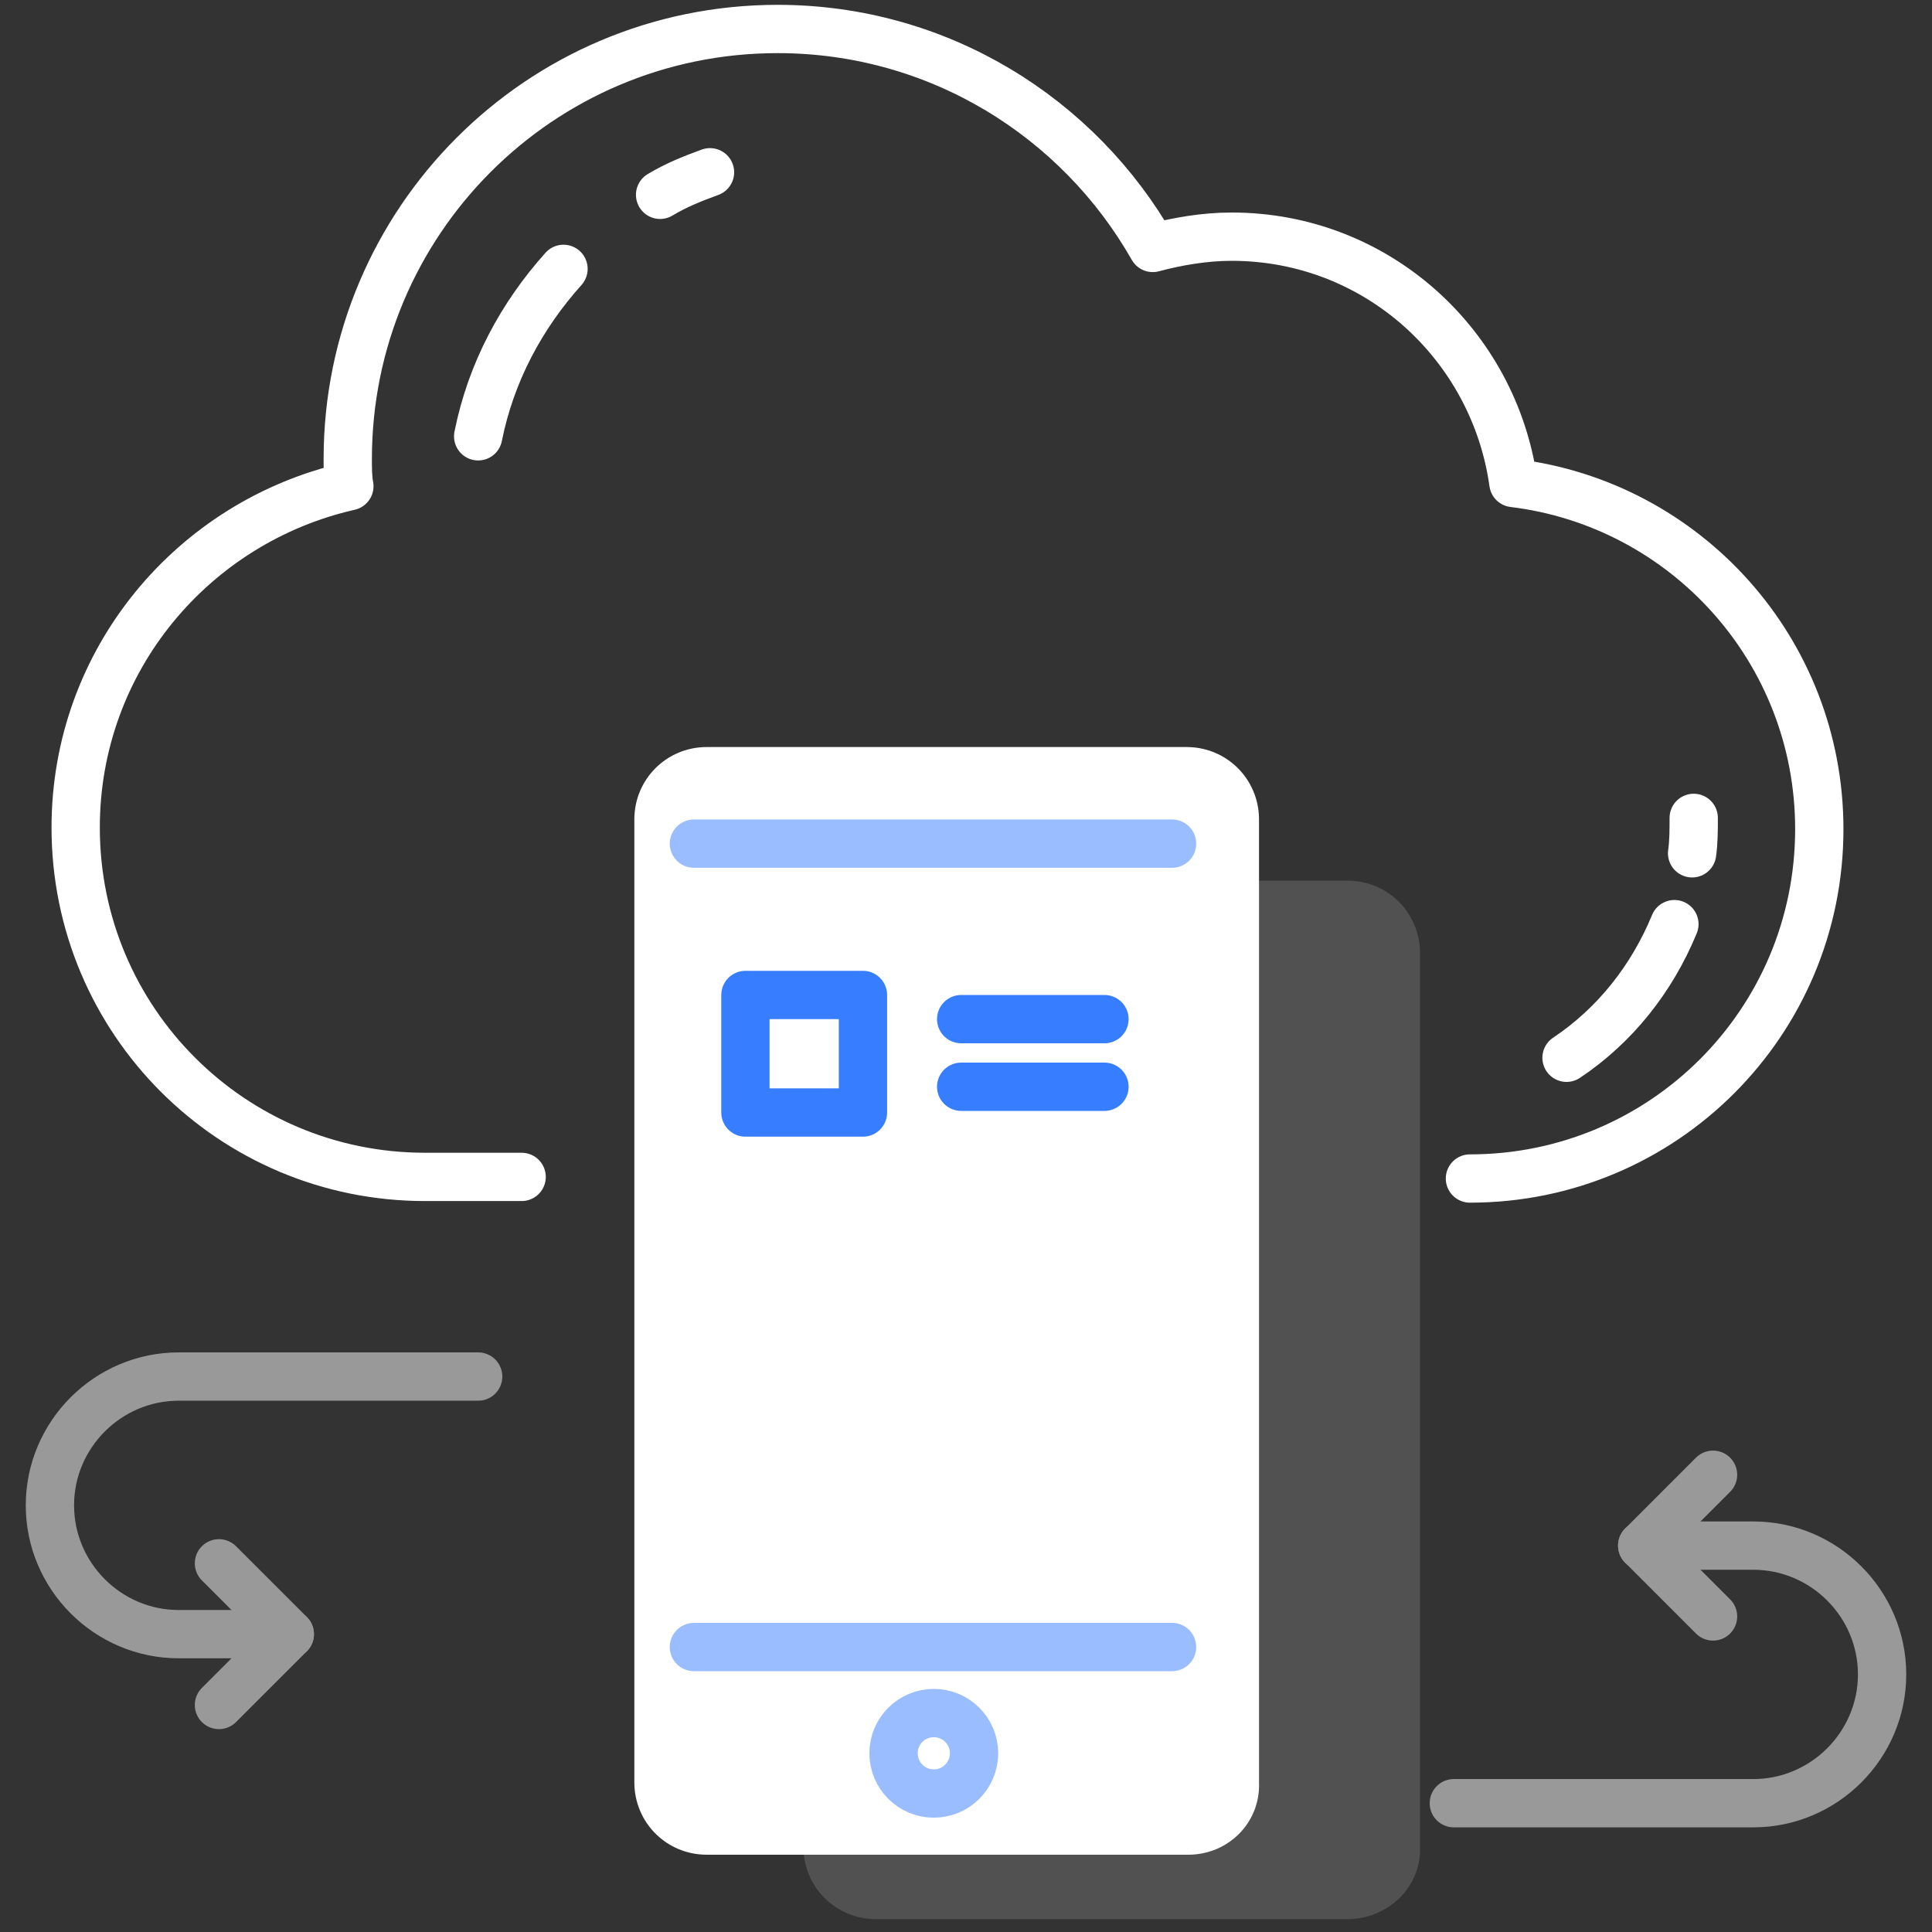 <!-- Generator: Adobe Illustrator 23.0.0, SVG Export Plug-In . SVG Version: 6.00 Build 0)  -->
<svg xmlns="http://www.w3.org/2000/svg" xmlns:xlink="http://www.w3.org/1999/xlink" x="0px" y="0px"
	 viewBox="0 0 120 120" style="enable-background:new 0 0 120 120;" xml:space="preserve">
<rect x="0" y="0" width="120" height="120" fill="#333333" stroke="none"/>
<style type="text/css">
	.icon-white-6-0{fill:none;stroke:#FFFFFF;}
	.icon-white-6-1{fill:none;stroke:#377DFF;}
	.icon-white-6-2{fill:#FFFFFF;}
</style>
<path class="icon-white-6-0 fill-none stroke-white" stroke-width="3" stroke-linecap="round" stroke-linejoin="round" stroke-miterlimit="10" d="M35,16.7c-2.6,2.9-4.5,6.4-5.3,10.4"/>
<path class="icon-white-6-0 fill-none stroke-white" stroke-width="3" stroke-linecap="round" stroke-linejoin="round" stroke-miterlimit="10" d="M44.1,10.7C43,11.1,42,11.5,41,12.1"/>
<path class="icon-white-6-0 fill-none stroke-white" stroke-width="3" stroke-linecap="round" stroke-linejoin="round" stroke-miterlimit="10" d="M105.1,53c0.1-0.7,0.1-1.5,0.1-2.2"/>
<path class="icon-white-6-0 fill-none stroke-white" stroke-width="3" stroke-linecap="round" stroke-linejoin="round" stroke-miterlimit="10" d="M97.3,65.7c3-2,5.3-4.9,6.7-8.3"/>
<path class="icon-white-6-0 fill-none stroke-white" stroke-width="3" stroke-linecap="round" stroke-linejoin="round" stroke-miterlimit="10" d="M91.3,73.2L91.3,73.2c12,0,21.7-9.7,21.7-21.7c0-11.1-8.3-20.2-19-21.5c-1.2-8.6-8.5-15.3-17.5-15.3
	c-1.7,0-3.4,0.3-4.9,0.7C67,7.3,58.3,1.8,48.3,1.8c-14.8,0-26.7,12-26.7,26.7c0,0.6,0,1.2,0.1,1.7C12,32.4,4.7,41,4.7,51.4
	c0,12,9.7,21.7,21.7,21.7h6"/>
<g opacity=".5">
	<path class="icon-white-6-0 fill-none stroke-white" stroke-width="3" stroke-linecap="round" stroke-linejoin="round" stroke-miterlimit="10" d="M18,101.5h-6.9c-4.4,0-8-3.6-8-8l0,0c0-4.4,3.6-8,8-8h18.6"/>
	<polyline class="icon-white-6-0 fill-none stroke-white" stroke-width="3" stroke-linecap="round" stroke-linejoin="round" stroke-miterlimit="10" points="13.6,97.1 18,101.5 13.6,105.9 	"/>
	<path class="icon-white-6-0 fill-none stroke-white" stroke-width="3" stroke-linecap="round" stroke-linejoin="round" stroke-miterlimit="10" d="M102,96h6.9c4.4,0,8,3.6,8,8l0,0c0,4.4-3.6,8-8,8H90.3"/>
	<polyline class="icon-white-6-0 fill-none stroke-white" stroke-width="3" stroke-linecap="round" stroke-linejoin="round" stroke-miterlimit="10" points="106.4,100.4 102,96 106.4,91.6 	"/>
</g>
<path class="icon-white-6-2 fill-white" opacity=".15" d="M83.7,119.2H54.4c-2.5,0-4.5-2-4.5-4.5V59.2c0-2.5,2-4.5,4.5-4.5h29.3c2.5,0,4.5,2,4.5,4.5v55.5
	C88.3,117.2,86.2,119.2,83.7,119.2z"/>
<path class="icon-white-6-2 fill-white" d="M73.8,115.2H43.9c-2.5,0-4.5-2-4.5-4.5V50.9c0-2.5,2-4.5,4.5-4.5h29.8c2.5,0,4.5,2,4.5,4.5v59.8
	C78.3,113.2,76.3,115.2,73.8,115.2z"/>
<g>
	<g>
		<line class="icon-white-6-1 fill-none stroke-primary" stroke-width="3" stroke-linecap="round" stroke-linejoin="round" stroke-miterlimit="10" x1="59.7" y1="63.3" x2="68.6" y2="63.3"/>
		<line class="icon-white-6-1 fill-none stroke-primary" stroke-width="3" stroke-linecap="round" stroke-linejoin="round" stroke-miterlimit="10" x1="59.7" y1="67.5" x2="68.6" y2="67.5"/>
	</g>
	<rect x="46.3" y="61.8" class="icon-white-6-1 fill-none stroke-primary" stroke-width="3" stroke-linecap="round" stroke-linejoin="round" stroke-miterlimit="10" width="7.3" height="7.3"/>
</g>
<circle class="icon-white-6-1 fill-none stroke-primary" stroke-width="3" stroke-linecap="round" stroke-linejoin="round" stroke-miterlimit="10" opacity=".5" cx="58" cy="108.9" r="2.5"/>
<line class="icon-white-6-1 fill-none stroke-primary" stroke-width="3" stroke-linecap="round" stroke-linejoin="round" stroke-miterlimit="10" opacity=".5" x1="43.1" y1="52.4" x2="72.8" y2="52.4"/>
<line class="icon-white-6-1 fill-none stroke-primary" stroke-width="3" stroke-linecap="round" stroke-linejoin="round" stroke-miterlimit="10" opacity=".5" x1="72.8" y1="102.3" x2="43.1" y2="102.3"/>
<path class="icon-white-6-0 fill-none stroke-white" stroke-width="3" stroke-linecap="round" stroke-linejoin="round" stroke-miterlimit="10" d="M62,102.3"/>
</svg>
